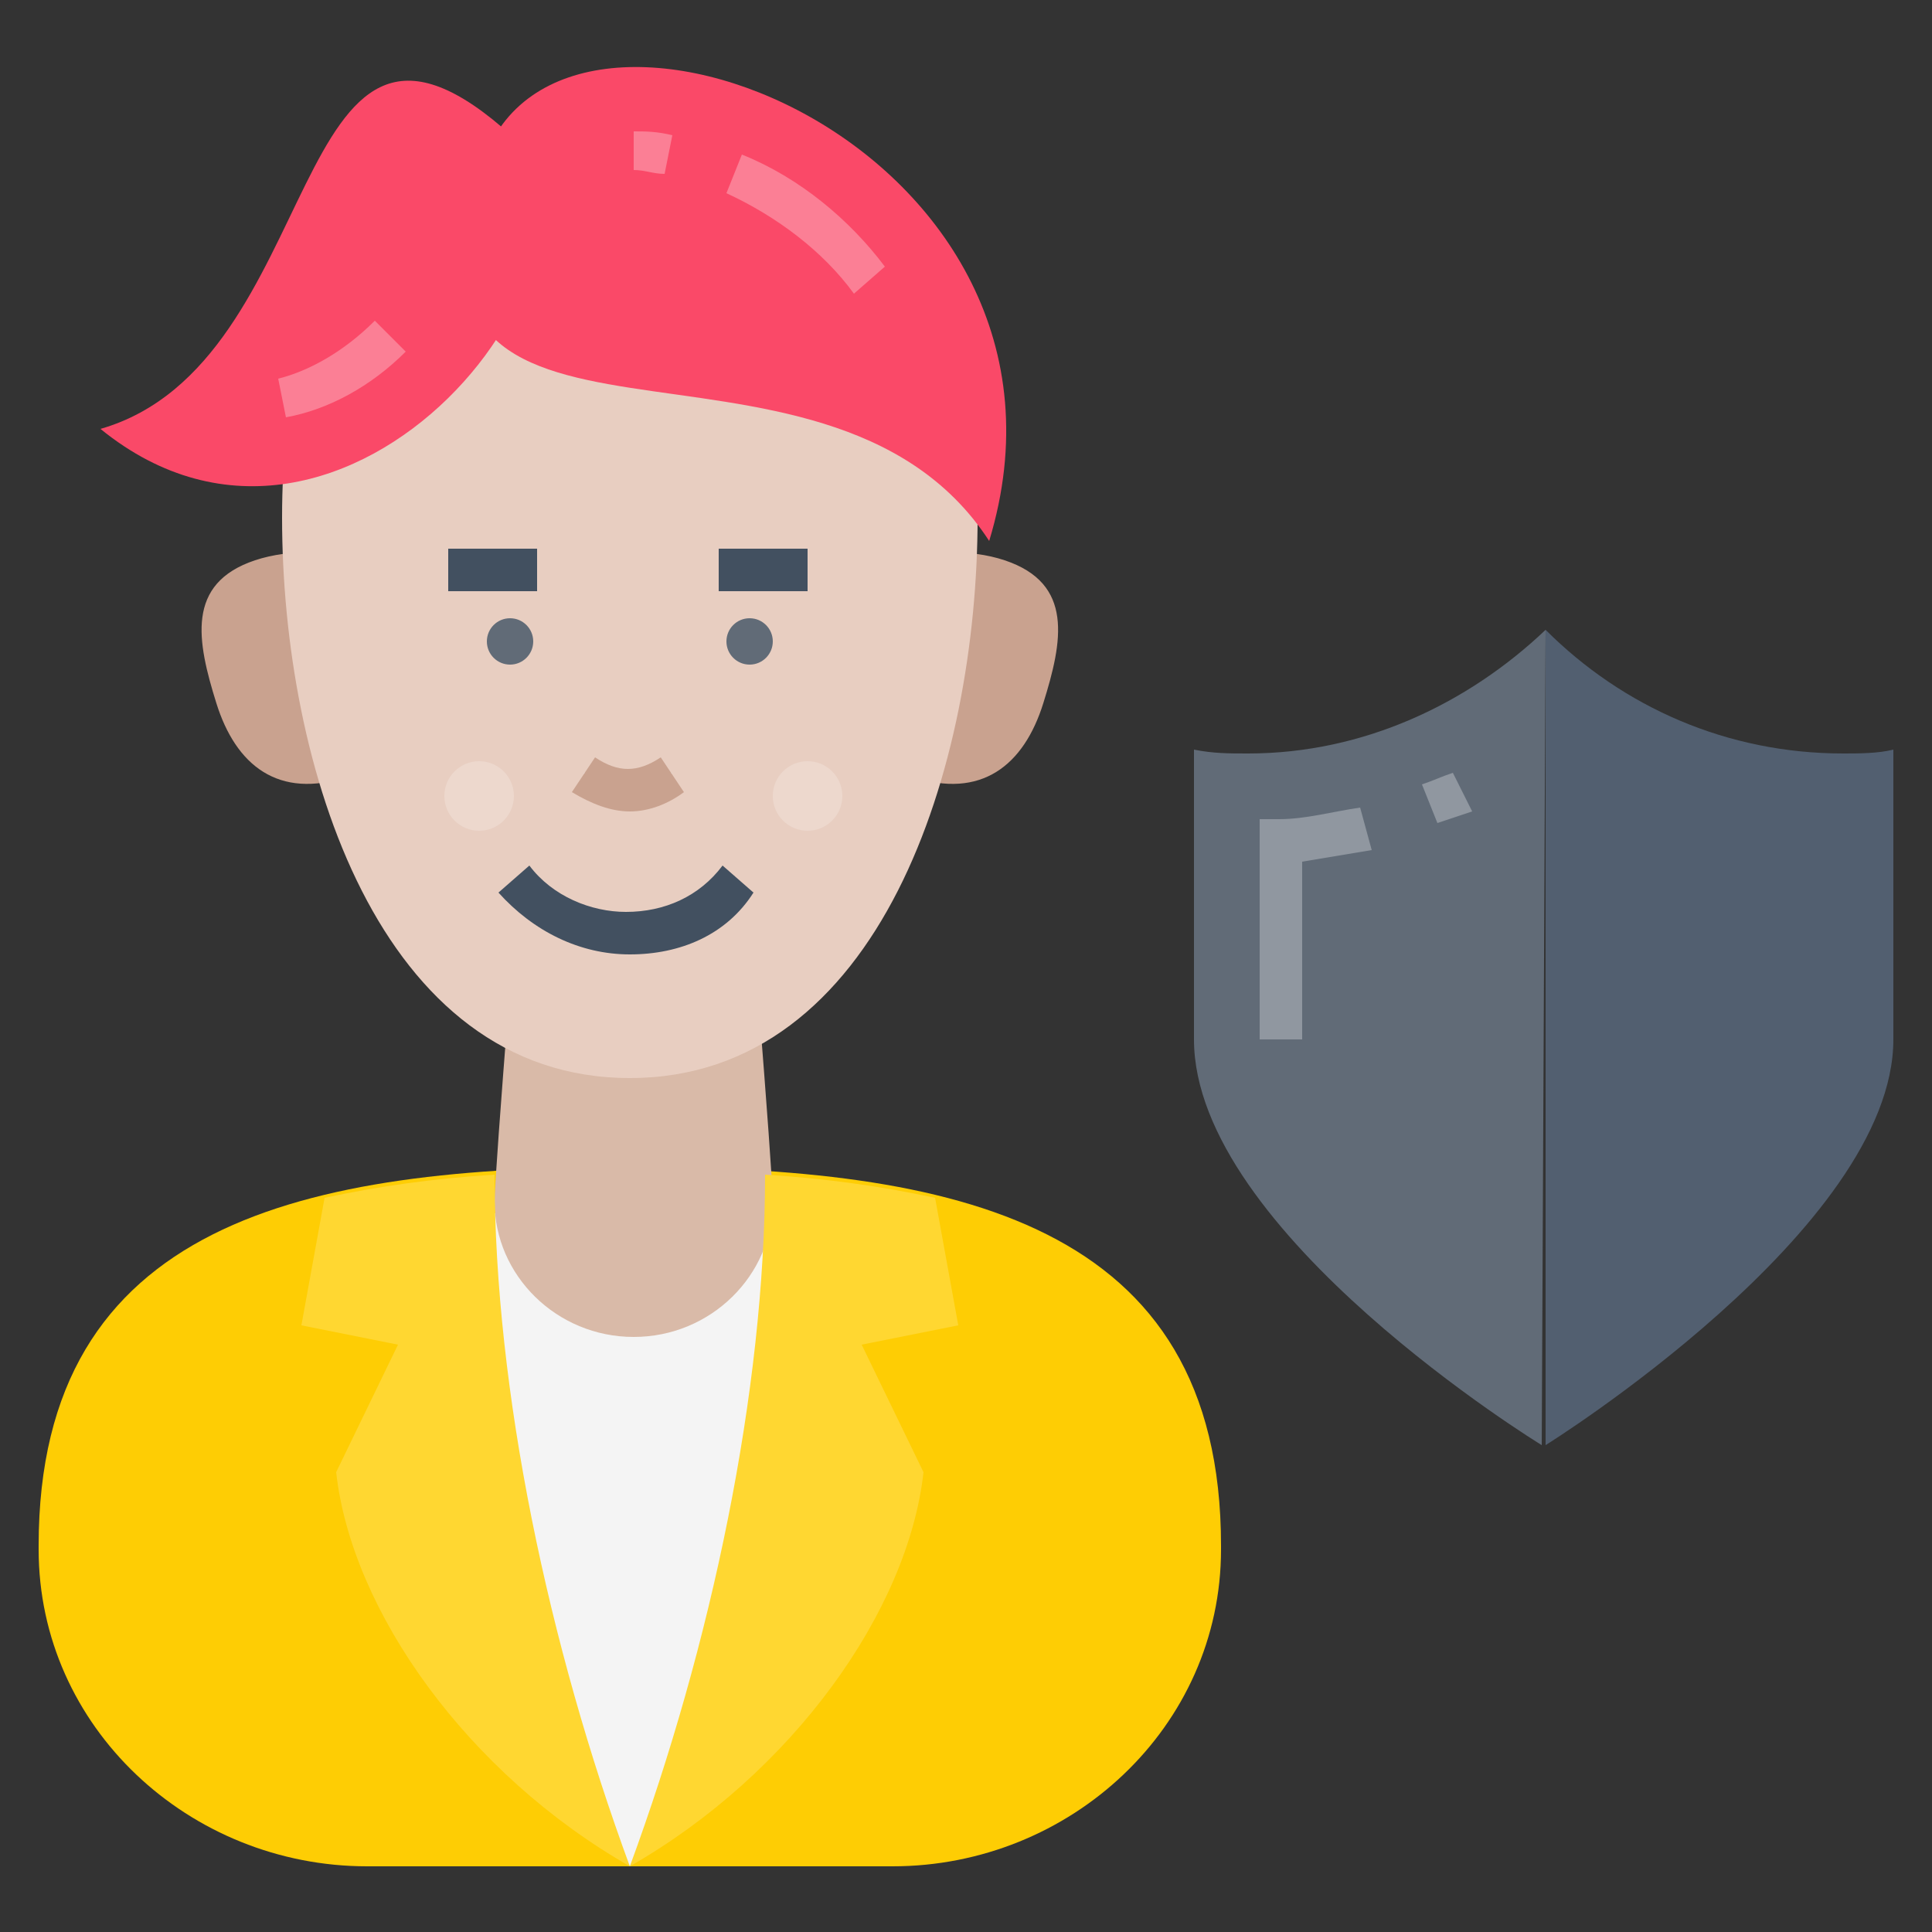 <?xml version="1.0" encoding="utf-8"?>
<!-- Generator: Adobe Illustrator 18.0.0, SVG Export Plug-In . SVG Version: 6.00 Build 0)  -->
<!DOCTYPE svg PUBLIC "-//W3C//DTD SVG 1.1//EN" "http://www.w3.org/Graphics/SVG/1.1/DTD/svg11.dtd">
<svg version="1.1" id="Layer_1" xmlns="http://www.w3.org/2000/svg" xmlns:xlink="http://www.w3.org/1999/xlink" x="0px" y="0px"
	 viewBox="0 0 50 50" enable-background="new 0 0 50 50" xml:space="preserve">
<rect x="0" y="0" width="50" height="50" fill="#333333" stroke="none"/>
<g>
	<g>
		<path fill="#FECD04" d="M23.1,48.3c4.6,0,8.5-3.6,8.5-8.2V40c0-8.4-6.9-9.8-15.3-9.8S1,31.6,1,40v0.1c0,4.6,3.9,8.2,8.5,8.2H23.1z
			"/>
	</g>
	<g>
		<path fill="#F4F4F4" d="M10.7,31.4c-0.3,5.7,1.9,11.3,5.6,16.9c3.4-5,5.5-10.5,5.6-16.9H10.7z"/>
	</g>
	<g>
		<path fill="#D9BAA8" d="M13.5,21.8c0,0-0.7,8.5-0.7,9.3c0,1.9,1.6,3.5,3.6,3.5S20,33,20,31.1c0-0.8-0.7-9.3-0.7-9.3H13.5z"/>
	</g>
	<g>
		<g>
			<path fill="#C9A28F" d="M27,18.2c-0.5,1.6-1.6,2.5-3.4,1.9s-3.5-2.3-3-3.9s3.6-2.3,5.4-1.7C27.8,15.1,27.5,16.6,27,18.2z"/>
		</g>
		<g>
			<path fill="#C9A28F" d="M5.6,18.2c0.5,1.6,1.6,2.5,3.4,1.9c1.8-0.5,3.5-2.3,3-3.9s-3.6-2.3-5.4-1.7C4.8,15.1,5.1,16.6,5.6,18.2z"
				/>
		</g>
	</g>
	<g>
		<path fill="#E8CEC1" d="M25.3,13.4c0,6.4-2.5,14.5-9,14.5s-9-8.1-9-14.5s2.5-8.7,9-8.7S25.3,7,25.3,13.4z"/>
	</g>
	<g>
		<path fill="#FA4968" d="M2.6,11.1C8.5,9.4,7.4-1.5,13,3.3C16.7,6.4,9,16.3,2.6,11.1z"/>
	</g>
	<g opacity="0.3">
		<path fill="#FFFFFF" d="M7.4,10.8l-0.2-1C8,9.6,8.9,9.1,9.7,8.3l0.8,0.8C9.6,10,8.5,10.6,7.4,10.8z"/>
	</g>
	<g>
		<path fill="#FA4968" d="M25.6,14c-4.3-6.6-16.1-0.7-13.1-9.8C14.5-1.8,28.7,3.8,25.6,14z"/>
	</g>
	<g opacity="0.3">
		<path fill="#FFFFFF" d="M22.1,7.6c-0.8-1.1-2-2-3.3-2.6l0.4-1c1.5,0.6,2.8,1.7,3.7,2.9L22.1,7.6z"/>
	</g>
	<g opacity="0.3">
		<path fill="#FFFFFF" d="M17.2,4.5c-0.3,0-0.5-0.1-0.8-0.1v-1c0.3,0,0.6,0,1,0.1L17.2,4.5z"/>
	</g>
	<g>
		<path fill="#616B77" d="M40,16.3c-2,1.9-4.7,3.2-7.7,3.2c-0.5,0-0.9,0-1.4-0.1v7.5c0,5,9,10.5,9,10.5l0,0l0,0L40,16.3L40,16.3z"/>
	</g>
	<g opacity="0.3">
		<path fill="#FFFFFF" d="M37.2,21.3l-0.4-1c0.3-0.1,0.5-0.2,0.8-0.3l0.5,1C37.8,21.1,37.5,21.2,37.2,21.3z"/>
	</g>
	<g opacity="0.3">
		<path fill="#FFFFFF" d="M33.7,26.9h-1.1v-5.7h0.5c0.7,0,1.4-0.2,2.1-0.3l0.3,1.1c-0.6,0.1-1.2,0.2-1.8,0.3V26.9z"/>
	</g>
	<g>
		<path fill="#525F70" d="M47.7,19.5c-3,0-5.7-1.2-7.7-3.2v21.1c0,0,9-5.6,9-10.5v-7.5C48.6,19.5,48.1,19.5,47.7,19.5z"/>
	</g>
	<g>
		<g>
			<rect x="18.6" y="14.2" fill="#425060" width="2.3" height="1.1"/>
		</g>
		<g>
			<circle fill="#616B77" cx="19.4" cy="16.6" r="0.6"/>
		</g>
	</g>
	<g>
		<path fill="#E5E5E5" d="M15.1,20c0.7,0.5,1.5,0.5,2.3,0"/>
		<path fill="#C9A28F" d="M16.3,21c-0.5,0-1-0.2-1.5-0.5l0.6-0.9c0.6,0.4,1.1,0.4,1.7,0l0.6,0.9C17.3,20.8,16.8,21,16.3,21z"/>
	</g>
	<g>
		<g>
			<rect x="11.6" y="14.2" fill="#425060" width="2.3" height="1.1"/>
		</g>
		<g>
			<circle fill="#616B77" cx="13.2" cy="16.6" r="0.6"/>
		</g>
	</g>
	<g>
		<path fill="#425060" d="M16.3,24.7c-1.3,0-2.5-0.6-3.4-1.6l0.8-0.7c0.6,0.8,1.6,1.2,2.5,1.2c1,0,1.9-0.4,2.5-1.2l0.8,0.7
			C18.8,24.2,17.6,24.7,16.3,24.7z"/>
	</g>
	<g opacity="0.2">
		<circle fill="#FFFFFF" cx="20.9" cy="20.6" r="0.9"/>
	</g>
	<g opacity="0.2">
		<circle fill="#FFFFFF" cx="12.4" cy="20.6" r="0.9"/>
	</g>
	<g>
		<path fill="#FFD731" d="M22.3,34.8l1.6,3.3c-0.4,3.6-3.4,7.8-7.6,10.2c2.1-5.7,3.5-12.3,3.5-17.9c1.6,0.1,3,0.3,4.4,0.6l0.6,3.3
			L22.3,34.8z"/>
	</g>
	<g>
		<path fill="#FFD731" d="M10.3,34.8l-1.6,3.3c0.4,3.6,3.4,7.8,7.6,10.2c-2.1-5.7-3.5-12.3-3.5-17.9c-1.6,0.1-3,0.3-4.4,0.6
			l-0.6,3.3L10.3,34.8z"/>
	</g>
</g>
</svg>
